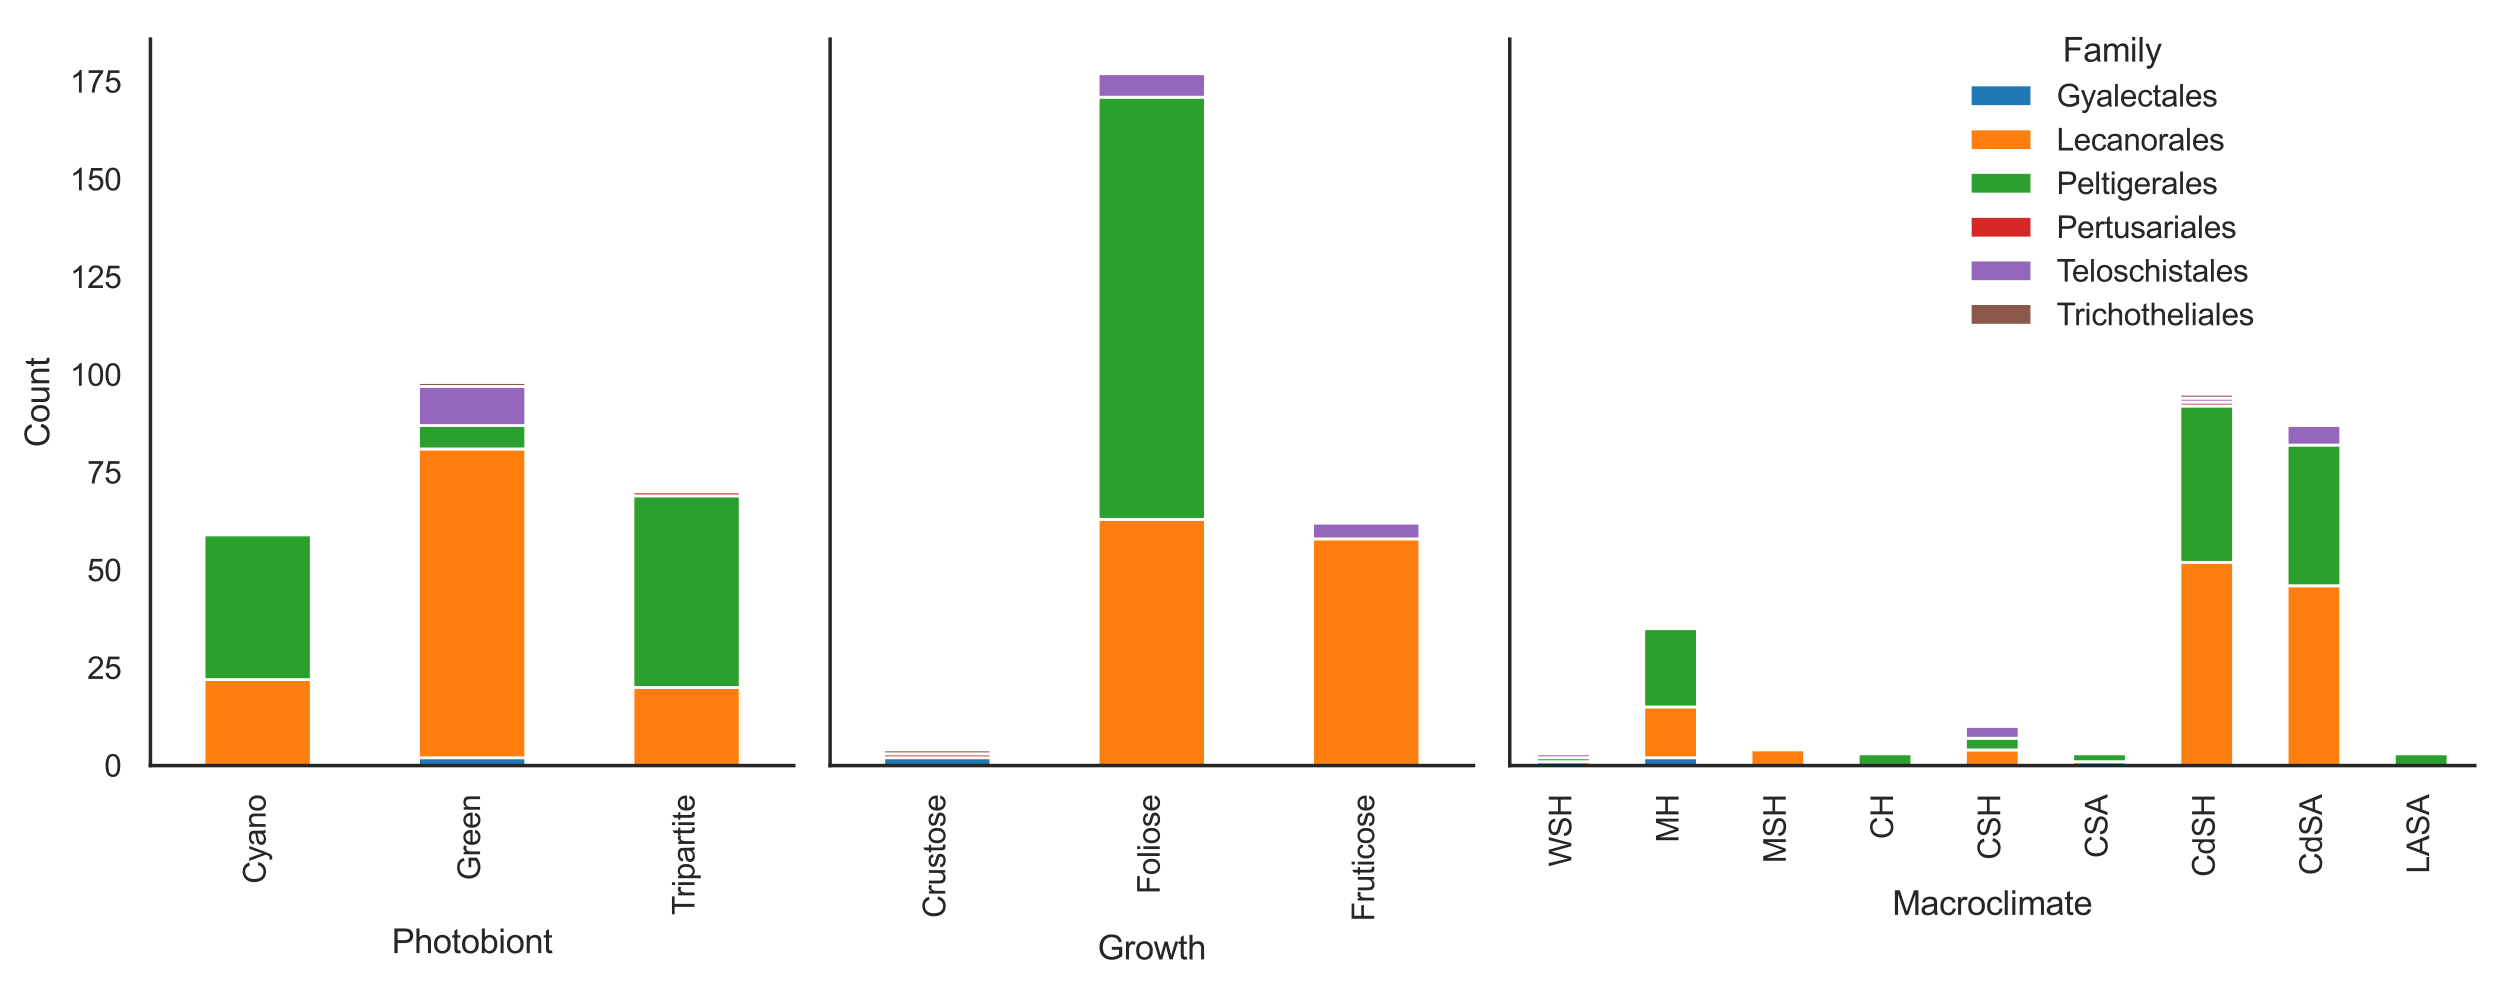 <?xml version="1.0" encoding="utf-8" standalone="no"?>
<!DOCTYPE svg PUBLIC "-//W3C//DTD SVG 1.1//EN"
  "http://www.w3.org/Graphics/SVG/1.1/DTD/svg11.dtd">
<svg xmlns:xlink="http://www.w3.org/1999/xlink" width="713.904pt" height="283.08pt" viewBox="0 0 713.904 283.08" xmlns="http://www.w3.org/2000/svg" version="1.1">
 <defs>
  <style type="text/css">*{stroke-linejoin: round; stroke-linecap: butt}</style>
 </defs>
 <g id="figure_1">
  <g id="patch_1">
   <path d="M 0 283.08 
L 713.904 283.08 
L 713.904 0 
L 0 0 
z
" style="fill: #ffffff"/>
  </g>
  <g id="axes_1">
   <g id="patch_2">
    <path d="M 42.96 218.614 
L 226.677 218.614 
L 226.677 11.179 
L 42.96 11.179 
z
" style="fill: #ffffff"/>
   </g>
   <g id="matplotlib.axis_1">
    <g id="xtick_1">
     <g id="text_1">
      <!-- Cyano -->
      <g style="fill: #262626" transform="translate(75.857 252.35) rotate(-90) scale(0.088 -0.088)">
       <defs>
        <path id="ArialMT-43" d="M 3763 1606 
L 4369 1453 
Q 4178 706 3683 314 
Q 3188 -78 2472 -78 
Q 1731 -78 1267 223 
Q 803 525 561 1097 
Q 319 1669 319 2325 
Q 319 3041 592 3573 
Q 866 4106 1370 4382 
Q 1875 4659 2481 4659 
Q 3169 4659 3637 4309 
Q 4106 3959 4291 3325 
L 3694 3184 
Q 3534 3684 3231 3912 
Q 2928 4141 2469 4141 
Q 1941 4141 1586 3887 
Q 1231 3634 1087 3207 
Q 944 2781 944 2328 
Q 944 1744 1114 1308 
Q 1284 872 1643 656 
Q 2003 441 2422 441 
Q 2931 441 3284 734 
Q 3638 1028 3763 1606 
z
" transform="scale(0.016)"/>
        <path id="ArialMT-79" d="M 397 -1278 
L 334 -750 
Q 519 -800 656 -800 
Q 844 -800 956 -737 
Q 1069 -675 1141 -563 
Q 1194 -478 1313 -144 
Q 1328 -97 1363 -6 
L 103 3319 
L 709 3319 
L 1400 1397 
Q 1534 1031 1641 628 
Q 1738 1016 1872 1384 
L 2581 3319 
L 3144 3319 
L 1881 -56 
Q 1678 -603 1566 -809 
Q 1416 -1088 1222 -1217 
Q 1028 -1347 759 -1347 
Q 597 -1347 397 -1278 
z
" transform="scale(0.016)"/>
        <path id="ArialMT-61" d="M 2588 409 
Q 2275 144 1986 34 
Q 1697 -75 1366 -75 
Q 819 -75 525 192 
Q 231 459 231 875 
Q 231 1119 342 1320 
Q 453 1522 633 1644 
Q 813 1766 1038 1828 
Q 1203 1872 1538 1913 
Q 2219 1994 2541 2106 
Q 2544 2222 2544 2253 
Q 2544 2597 2384 2738 
Q 2169 2928 1744 2928 
Q 1347 2928 1158 2789 
Q 969 2650 878 2297 
L 328 2372 
Q 403 2725 575 2942 
Q 747 3159 1072 3276 
Q 1397 3394 1825 3394 
Q 2250 3394 2515 3294 
Q 2781 3194 2906 3042 
Q 3031 2891 3081 2659 
Q 3109 2516 3109 2141 
L 3109 1391 
Q 3109 606 3145 398 
Q 3181 191 3288 0 
L 2700 0 
Q 2613 175 2588 409 
z
M 2541 1666 
Q 2234 1541 1622 1453 
Q 1275 1403 1131 1340 
Q 988 1278 909 1158 
Q 831 1038 831 891 
Q 831 666 1001 516 
Q 1172 366 1500 366 
Q 1825 366 2078 508 
Q 2331 650 2450 897 
Q 2541 1088 2541 1459 
L 2541 1666 
z
" transform="scale(0.016)"/>
        <path id="ArialMT-6e" d="M 422 0 
L 422 3319 
L 928 3319 
L 928 2847 
Q 1294 3394 1984 3394 
Q 2284 3394 2536 3286 
Q 2788 3178 2913 3003 
Q 3038 2828 3088 2588 
Q 3119 2431 3119 2041 
L 3119 0 
L 2556 0 
L 2556 2019 
Q 2556 2363 2490 2533 
Q 2425 2703 2258 2804 
Q 2091 2906 1866 2906 
Q 1506 2906 1245 2678 
Q 984 2450 984 1813 
L 984 0 
L 422 0 
z
" transform="scale(0.016)"/>
        <path id="ArialMT-6f" d="M 213 1659 
Q 213 2581 725 3025 
Q 1153 3394 1769 3394 
Q 2453 3394 2887 2945 
Q 3322 2497 3322 1706 
Q 3322 1066 3130 698 
Q 2938 331 2570 128 
Q 2203 -75 1769 -75 
Q 1072 -75 642 372 
Q 213 819 213 1659 
z
M 791 1659 
Q 791 1022 1069 705 
Q 1347 388 1769 388 
Q 2188 388 2466 706 
Q 2744 1025 2744 1678 
Q 2744 2294 2464 2611 
Q 2184 2928 1769 2928 
Q 1347 2928 1069 2612 
Q 791 2297 791 1659 
z
" transform="scale(0.016)"/>
       </defs>
       <use xlink:href="#ArialMT-43"/>
       <use xlink:href="#ArialMT-79" x="72.217"/>
       <use xlink:href="#ArialMT-61" x="122.217"/>
       <use xlink:href="#ArialMT-6e" x="177.832"/>
       <use xlink:href="#ArialMT-6f" x="233.447"/>
      </g>
     </g>
    </g>
    <g id="xtick_2">
     <g id="text_2">
      <!-- Green -->
      <g style="fill: #262626" transform="translate(137.094 251.37) rotate(-90) scale(0.088 -0.088)">
       <defs>
        <path id="ArialMT-47" d="M 2638 1797 
L 2638 2334 
L 4578 2338 
L 4578 638 
Q 4131 281 3656 101 
Q 3181 -78 2681 -78 
Q 2006 -78 1454 211 
Q 903 500 622 1047 
Q 341 1594 341 2269 
Q 341 2938 620 3517 
Q 900 4097 1425 4378 
Q 1950 4659 2634 4659 
Q 3131 4659 3532 4498 
Q 3934 4338 4162 4050 
Q 4391 3763 4509 3300 
L 3963 3150 
Q 3859 3500 3706 3700 
Q 3553 3900 3268 4020 
Q 2984 4141 2638 4141 
Q 2222 4141 1919 4014 
Q 1616 3888 1430 3681 
Q 1244 3475 1141 3228 
Q 966 2803 966 2306 
Q 966 1694 1177 1281 
Q 1388 869 1791 669 
Q 2194 469 2647 469 
Q 3041 469 3416 620 
Q 3791 772 3984 944 
L 3984 1797 
L 2638 1797 
z
" transform="scale(0.016)"/>
        <path id="ArialMT-72" d="M 416 0 
L 416 3319 
L 922 3319 
L 922 2816 
Q 1116 3169 1280 3281 
Q 1444 3394 1641 3394 
Q 1925 3394 2219 3213 
L 2025 2691 
Q 1819 2813 1613 2813 
Q 1428 2813 1281 2702 
Q 1134 2591 1072 2394 
Q 978 2094 978 1738 
L 978 0 
L 416 0 
z
" transform="scale(0.016)"/>
        <path id="ArialMT-65" d="M 2694 1069 
L 3275 997 
Q 3138 488 2766 206 
Q 2394 -75 1816 -75 
Q 1088 -75 661 373 
Q 234 822 234 1631 
Q 234 2469 665 2931 
Q 1097 3394 1784 3394 
Q 2450 3394 2872 2941 
Q 3294 2488 3294 1666 
Q 3294 1616 3291 1516 
L 816 1516 
Q 847 969 1125 678 
Q 1403 388 1819 388 
Q 2128 388 2347 550 
Q 2566 713 2694 1069 
z
M 847 1978 
L 2700 1978 
Q 2663 2397 2488 2606 
Q 2219 2931 1791 2931 
Q 1403 2931 1139 2672 
Q 875 2413 847 1978 
z
" transform="scale(0.016)"/>
       </defs>
       <use xlink:href="#ArialMT-47"/>
       <use xlink:href="#ArialMT-72" x="77.783"/>
       <use xlink:href="#ArialMT-65" x="111.084"/>
       <use xlink:href="#ArialMT-65" x="166.699"/>
       <use xlink:href="#ArialMT-6e" x="222.314"/>
      </g>
     </g>
    </g>
    <g id="xtick_3">
     <g id="text_3">
      <!-- Tripartite -->
      <g style="fill: #262626" transform="translate(198.332 261.3) rotate(-90) scale(0.088 -0.088)">
       <defs>
        <path id="ArialMT-54" d="M 1659 0 
L 1659 4041 
L 150 4041 
L 150 4581 
L 3781 4581 
L 3781 4041 
L 2266 4041 
L 2266 0 
L 1659 0 
z
" transform="scale(0.016)"/>
        <path id="ArialMT-69" d="M 425 3934 
L 425 4581 
L 988 4581 
L 988 3934 
L 425 3934 
z
M 425 0 
L 425 3319 
L 988 3319 
L 988 0 
L 425 0 
z
" transform="scale(0.016)"/>
        <path id="ArialMT-70" d="M 422 -1272 
L 422 3319 
L 934 3319 
L 934 2888 
Q 1116 3141 1344 3267 
Q 1572 3394 1897 3394 
Q 2322 3394 2647 3175 
Q 2972 2956 3137 2557 
Q 3303 2159 3303 1684 
Q 3303 1175 3120 767 
Q 2938 359 2589 142 
Q 2241 -75 1856 -75 
Q 1575 -75 1351 44 
Q 1128 163 984 344 
L 984 -1272 
L 422 -1272 
z
M 931 1641 
Q 931 1000 1190 694 
Q 1450 388 1819 388 
Q 2194 388 2461 705 
Q 2728 1022 2728 1688 
Q 2728 2322 2467 2637 
Q 2206 2953 1844 2953 
Q 1484 2953 1207 2617 
Q 931 2281 931 1641 
z
" transform="scale(0.016)"/>
        <path id="ArialMT-74" d="M 1650 503 
L 1731 6 
Q 1494 -44 1306 -44 
Q 1000 -44 831 53 
Q 663 150 594 308 
Q 525 466 525 972 
L 525 2881 
L 113 2881 
L 113 3319 
L 525 3319 
L 525 4141 
L 1084 4478 
L 1084 3319 
L 1650 3319 
L 1650 2881 
L 1084 2881 
L 1084 941 
Q 1084 700 1114 631 
Q 1144 563 1211 522 
Q 1278 481 1403 481 
Q 1497 481 1650 503 
z
" transform="scale(0.016)"/>
       </defs>
       <use xlink:href="#ArialMT-54"/>
       <use xlink:href="#ArialMT-72" x="57.334"/>
       <use xlink:href="#ArialMT-69" x="90.635"/>
       <use xlink:href="#ArialMT-70" x="112.852"/>
       <use xlink:href="#ArialMT-61" x="168.467"/>
       <use xlink:href="#ArialMT-72" x="224.082"/>
       <use xlink:href="#ArialMT-74" x="257.383"/>
       <use xlink:href="#ArialMT-69" x="285.166"/>
       <use xlink:href="#ArialMT-74" x="307.383"/>
       <use xlink:href="#ArialMT-65" x="335.166"/>
      </g>
     </g>
    </g>
    <g id="text_4">
     <!-- Photobiont -->
     <g style="fill: #262626" transform="translate(111.868 272.172) scale(0.096 -0.096)">
      <defs>
       <path id="ArialMT-50" d="M 494 0 
L 494 4581 
L 2222 4581 
Q 2678 4581 2919 4538 
Q 3256 4481 3484 4323 
Q 3713 4166 3852 3881 
Q 3991 3597 3991 3256 
Q 3991 2672 3619 2267 
Q 3247 1863 2275 1863 
L 1100 1863 
L 1100 0 
L 494 0 
z
M 1100 2403 
L 2284 2403 
Q 2872 2403 3119 2622 
Q 3366 2841 3366 3238 
Q 3366 3525 3220 3729 
Q 3075 3934 2838 4000 
Q 2684 4041 2272 4041 
L 1100 4041 
L 1100 2403 
z
" transform="scale(0.016)"/>
       <path id="ArialMT-68" d="M 422 0 
L 422 4581 
L 984 4581 
L 984 2938 
Q 1378 3394 1978 3394 
Q 2347 3394 2619 3248 
Q 2891 3103 3008 2847 
Q 3125 2591 3125 2103 
L 3125 0 
L 2563 0 
L 2563 2103 
Q 2563 2525 2380 2717 
Q 2197 2909 1863 2909 
Q 1613 2909 1392 2779 
Q 1172 2650 1078 2428 
Q 984 2206 984 1816 
L 984 0 
L 422 0 
z
" transform="scale(0.016)"/>
       <path id="ArialMT-62" d="M 941 0 
L 419 0 
L 419 4581 
L 981 4581 
L 981 2947 
Q 1338 3394 1891 3394 
Q 2197 3394 2470 3270 
Q 2744 3147 2920 2923 
Q 3097 2700 3197 2384 
Q 3297 2069 3297 1709 
Q 3297 856 2875 390 
Q 2453 -75 1863 -75 
Q 1275 -75 941 416 
L 941 0 
z
M 934 1684 
Q 934 1088 1097 822 
Q 1363 388 1816 388 
Q 2184 388 2453 708 
Q 2722 1028 2722 1663 
Q 2722 2313 2464 2622 
Q 2206 2931 1841 2931 
Q 1472 2931 1203 2611 
Q 934 2291 934 1684 
z
" transform="scale(0.016)"/>
      </defs>
      <use xlink:href="#ArialMT-50"/>
      <use xlink:href="#ArialMT-68" x="66.699"/>
      <use xlink:href="#ArialMT-6f" x="122.314"/>
      <use xlink:href="#ArialMT-74" x="177.93"/>
      <use xlink:href="#ArialMT-6f" x="205.713"/>
      <use xlink:href="#ArialMT-62" x="261.328"/>
      <use xlink:href="#ArialMT-69" x="316.943"/>
      <use xlink:href="#ArialMT-6f" x="339.16"/>
      <use xlink:href="#ArialMT-6e" x="394.775"/>
      <use xlink:href="#ArialMT-74" x="450.391"/>
     </g>
    </g>
   </g>
   <g id="matplotlib.axis_2">
    <g id="ytick_1">
     <g id="text_5">
      <!-- 0 -->
      <g style="fill: #262626" transform="translate(29.767 221.764) scale(0.088 -0.088)">
       <defs>
        <path id="ArialMT-30" d="M 266 2259 
Q 266 3072 433 3567 
Q 600 4063 929 4331 
Q 1259 4600 1759 4600 
Q 2128 4600 2406 4451 
Q 2684 4303 2865 4023 
Q 3047 3744 3150 3342 
Q 3253 2941 3253 2259 
Q 3253 1453 3087 958 
Q 2922 463 2592 192 
Q 2263 -78 1759 -78 
Q 1097 -78 719 397 
Q 266 969 266 2259 
z
M 844 2259 
Q 844 1131 1108 757 
Q 1372 384 1759 384 
Q 2147 384 2411 759 
Q 2675 1134 2675 2259 
Q 2675 3391 2411 3762 
Q 2147 4134 1753 4134 
Q 1366 4134 1134 3806 
Q 844 3388 844 2259 
z
" transform="scale(0.016)"/>
       </defs>
       <use xlink:href="#ArialMT-30"/>
      </g>
     </g>
    </g>
    <g id="ytick_2">
     <g id="text_6">
      <!-- 25 -->
      <g style="fill: #262626" transform="translate(24.873 193.86) scale(0.088 -0.088)">
       <defs>
        <path id="ArialMT-32" d="M 3222 541 
L 3222 0 
L 194 0 
Q 188 203 259 391 
Q 375 700 629 1000 
Q 884 1300 1366 1694 
Q 2113 2306 2375 2664 
Q 2638 3022 2638 3341 
Q 2638 3675 2398 3904 
Q 2159 4134 1775 4134 
Q 1369 4134 1125 3890 
Q 881 3647 878 3216 
L 300 3275 
Q 359 3922 746 4261 
Q 1134 4600 1788 4600 
Q 2447 4600 2831 4234 
Q 3216 3869 3216 3328 
Q 3216 3053 3103 2787 
Q 2991 2522 2730 2228 
Q 2469 1934 1863 1422 
Q 1356 997 1212 845 
Q 1069 694 975 541 
L 3222 541 
z
" transform="scale(0.016)"/>
        <path id="ArialMT-35" d="M 266 1200 
L 856 1250 
Q 922 819 1161 601 
Q 1400 384 1738 384 
Q 2144 384 2425 690 
Q 2706 997 2706 1503 
Q 2706 1984 2436 2262 
Q 2166 2541 1728 2541 
Q 1456 2541 1237 2417 
Q 1019 2294 894 2097 
L 366 2166 
L 809 4519 
L 3088 4519 
L 3088 3981 
L 1259 3981 
L 1013 2750 
Q 1425 3038 1878 3038 
Q 2478 3038 2890 2622 
Q 3303 2206 3303 1553 
Q 3303 931 2941 478 
Q 2500 -78 1738 -78 
Q 1113 -78 717 272 
Q 322 622 266 1200 
z
" transform="scale(0.016)"/>
       </defs>
       <use xlink:href="#ArialMT-32"/>
       <use xlink:href="#ArialMT-35" x="55.615"/>
      </g>
     </g>
    </g>
    <g id="ytick_3">
     <g id="text_7">
      <!-- 50 -->
      <g style="fill: #262626" transform="translate(24.873 165.957) scale(0.088 -0.088)">
       <use xlink:href="#ArialMT-35"/>
       <use xlink:href="#ArialMT-30" x="55.615"/>
      </g>
     </g>
    </g>
    <g id="ytick_4">
     <g id="text_8">
      <!-- 75 -->
      <g style="fill: #262626" transform="translate(24.873 138.053) scale(0.088 -0.088)">
       <defs>
        <path id="ArialMT-37" d="M 303 3981 
L 303 4522 
L 3269 4522 
L 3269 4084 
Q 2831 3619 2401 2847 
Q 1972 2075 1738 1259 
Q 1569 684 1522 0 
L 944 0 
Q 953 541 1156 1306 
Q 1359 2072 1739 2783 
Q 2119 3494 2547 3981 
L 303 3981 
z
" transform="scale(0.016)"/>
       </defs>
       <use xlink:href="#ArialMT-37"/>
       <use xlink:href="#ArialMT-35" x="55.615"/>
      </g>
     </g>
    </g>
    <g id="ytick_5">
     <g id="text_9">
      <!-- 100 -->
      <g style="fill: #262626" transform="translate(19.98 110.15) scale(0.088 -0.088)">
       <defs>
        <path id="ArialMT-31" d="M 2384 0 
L 1822 0 
L 1822 3584 
Q 1619 3391 1289 3197 
Q 959 3003 697 2906 
L 697 3450 
Q 1169 3672 1522 3987 
Q 1875 4303 2022 4600 
L 2384 4600 
L 2384 0 
z
" transform="scale(0.016)"/>
       </defs>
       <use xlink:href="#ArialMT-31"/>
       <use xlink:href="#ArialMT-30" x="55.615"/>
       <use xlink:href="#ArialMT-30" x="111.23"/>
      </g>
     </g>
    </g>
    <g id="ytick_6">
     <g id="text_10">
      <!-- 125 -->
      <g style="fill: #262626" transform="translate(19.98 82.246) scale(0.088 -0.088)">
       <use xlink:href="#ArialMT-31"/>
       <use xlink:href="#ArialMT-32" x="55.615"/>
       <use xlink:href="#ArialMT-35" x="111.23"/>
      </g>
     </g>
    </g>
    <g id="ytick_7">
     <g id="text_11">
      <!-- 150 -->
      <g style="fill: #262626" transform="translate(19.98 54.343) scale(0.088 -0.088)">
       <use xlink:href="#ArialMT-31"/>
       <use xlink:href="#ArialMT-35" x="55.615"/>
       <use xlink:href="#ArialMT-30" x="111.23"/>
      </g>
     </g>
    </g>
    <g id="ytick_8">
     <g id="text_12">
      <!-- 175 -->
      <g style="fill: #262626" transform="translate(19.98 26.439) scale(0.088 -0.088)">
       <use xlink:href="#ArialMT-31"/>
       <use xlink:href="#ArialMT-37" x="55.615"/>
       <use xlink:href="#ArialMT-35" x="111.23"/>
      </g>
     </g>
    </g>
    <g id="text_13">
     <!-- Count -->
     <g style="fill: #262626" transform="translate(14.072 127.705) rotate(-90) scale(0.096 -0.096)">
      <defs>
       <path id="ArialMT-75" d="M 2597 0 
L 2597 488 
Q 2209 -75 1544 -75 
Q 1250 -75 995 37 
Q 741 150 617 320 
Q 494 491 444 738 
Q 409 903 409 1263 
L 409 3319 
L 972 3319 
L 972 1478 
Q 972 1038 1006 884 
Q 1059 663 1231 536 
Q 1403 409 1656 409 
Q 1909 409 2131 539 
Q 2353 669 2445 892 
Q 2538 1116 2538 1541 
L 2538 3319 
L 3100 3319 
L 3100 0 
L 2597 0 
z
" transform="scale(0.016)"/>
      </defs>
      <use xlink:href="#ArialMT-43"/>
      <use xlink:href="#ArialMT-6f" x="72.217"/>
      <use xlink:href="#ArialMT-75" x="127.832"/>
      <use xlink:href="#ArialMT-6e" x="183.447"/>
      <use xlink:href="#ArialMT-74" x="239.062"/>
     </g>
    </g>
   </g>
   <g id="patch_3">
    <path d="M 58.27 218.614 
L 88.89 218.614 
L 88.89 218.614 
L 58.27 218.614 
z
" clip-path="url(#peea9299aa4)" style="fill: #1f77b4; stroke: #ffffff; stroke-width: 0.8; stroke-linejoin: miter"/>
   </g>
   <g id="patch_4">
    <path d="M 119.509 218.614 
L 150.128 218.614 
L 150.128 216.382 
L 119.509 216.382 
z
" clip-path="url(#peea9299aa4)" style="fill: #1f77b4; stroke: #ffffff; stroke-width: 0.8; stroke-linejoin: miter"/>
   </g>
   <g id="patch_5">
    <path d="M 180.748 218.614 
L 211.367 218.614 
L 211.367 218.614 
L 180.748 218.614 
z
" clip-path="url(#peea9299aa4)" style="fill: #1f77b4; stroke: #ffffff; stroke-width: 0.8; stroke-linejoin: miter"/>
   </g>
   <g id="patch_6">
    <path d="M 58.27 218.614 
L 88.89 218.614 
L 88.89 194.059 
L 58.27 194.059 
z
" clip-path="url(#peea9299aa4)" style="fill: #ff7f0e; stroke: #ffffff; stroke-width: 0.8; stroke-linejoin: miter"/>
   </g>
   <g id="patch_7">
    <path d="M 119.509 216.382 
L 150.128 216.382 
L 150.128 128.207 
L 119.509 128.207 
z
" clip-path="url(#peea9299aa4)" style="fill: #ff7f0e; stroke: #ffffff; stroke-width: 0.8; stroke-linejoin: miter"/>
   </g>
   <g id="patch_8">
    <path d="M 180.748 218.614 
L 211.367 218.614 
L 211.367 196.291 
L 180.748 196.291 
z
" clip-path="url(#peea9299aa4)" style="fill: #ff7f0e; stroke: #ffffff; stroke-width: 0.8; stroke-linejoin: miter"/>
   </g>
   <g id="patch_9">
    <path d="M 58.27 194.059 
L 88.89 194.059 
L 88.89 152.762 
L 58.27 152.762 
z
" clip-path="url(#peea9299aa4)" style="fill: #2ca02c; stroke: #ffffff; stroke-width: 0.8; stroke-linejoin: miter"/>
   </g>
   <g id="patch_10">
    <path d="M 119.509 128.207 
L 150.128 128.207 
L 150.128 121.51 
L 119.509 121.51 
z
" clip-path="url(#peea9299aa4)" style="fill: #2ca02c; stroke: #ffffff; stroke-width: 0.8; stroke-linejoin: miter"/>
   </g>
   <g id="patch_11">
    <path d="M 180.748 196.291 
L 211.367 196.291 
L 211.367 141.6 
L 180.748 141.6 
z
" clip-path="url(#peea9299aa4)" style="fill: #2ca02c; stroke: #ffffff; stroke-width: 0.8; stroke-linejoin: miter"/>
   </g>
   <g id="patch_12">
    <path d="M 58.27 218.614 
L 88.89 218.614 
L 88.89 218.614 
L 58.27 218.614 
z
" clip-path="url(#peea9299aa4)" style="fill: #d62728; stroke: #ffffff; stroke-width: 0.8; stroke-linejoin: miter"/>
   </g>
   <g id="patch_13">
    <path d="M 119.509 218.614 
L 150.128 218.614 
L 150.128 218.614 
L 119.509 218.614 
z
" clip-path="url(#peea9299aa4)" style="fill: #d62728; stroke: #ffffff; stroke-width: 0.8; stroke-linejoin: miter"/>
   </g>
   <g id="patch_14">
    <path d="M 180.748 141.6 
L 211.367 141.6 
L 211.367 140.484 
L 180.748 140.484 
z
" clip-path="url(#peea9299aa4)" style="fill: #d62728; stroke: #ffffff; stroke-width: 0.8; stroke-linejoin: miter"/>
   </g>
   <g id="patch_15">
    <path d="M 58.27 218.614 
L 88.89 218.614 
L 88.89 218.614 
L 58.27 218.614 
z
" clip-path="url(#peea9299aa4)" style="fill: #9467bd; stroke: #ffffff; stroke-width: 0.8; stroke-linejoin: miter"/>
   </g>
   <g id="patch_16">
    <path d="M 119.509 121.51 
L 150.128 121.51 
L 150.128 110.349 
L 119.509 110.349 
z
" clip-path="url(#peea9299aa4)" style="fill: #9467bd; stroke: #ffffff; stroke-width: 0.8; stroke-linejoin: miter"/>
   </g>
   <g id="patch_17">
    <path d="M 180.748 218.614 
L 211.367 218.614 
L 211.367 218.614 
L 180.748 218.614 
z
" clip-path="url(#peea9299aa4)" style="fill: #9467bd; stroke: #ffffff; stroke-width: 0.8; stroke-linejoin: miter"/>
   </g>
   <g id="patch_18">
    <path d="M 58.27 218.614 
L 88.89 218.614 
L 88.89 218.614 
L 58.27 218.614 
z
" clip-path="url(#peea9299aa4)" style="fill: #8c564b; stroke: #ffffff; stroke-width: 0.8; stroke-linejoin: miter"/>
   </g>
   <g id="patch_19">
    <path d="M 119.509 110.349 
L 150.128 110.349 
L 150.128 109.232 
L 119.509 109.232 
z
" clip-path="url(#peea9299aa4)" style="fill: #8c564b; stroke: #ffffff; stroke-width: 0.8; stroke-linejoin: miter"/>
   </g>
   <g id="patch_20">
    <path d="M 180.748 218.614 
L 211.367 218.614 
L 211.367 218.614 
L 180.748 218.614 
z
" clip-path="url(#peea9299aa4)" style="fill: #8c564b; stroke: #ffffff; stroke-width: 0.8; stroke-linejoin: miter"/>
   </g>
   <g id="patch_21">
    <path d="M 42.96 218.614 
L 42.96 11.179 
" style="fill: none; stroke: #262626; stroke-linejoin: miter; stroke-linecap: square"/>
   </g>
   <g id="patch_22">
    <path d="M 42.96 218.614 
L 226.677 218.614 
" style="fill: none; stroke: #262626; stroke-linejoin: miter; stroke-linecap: square"/>
   </g>
  </g>
  <g id="axes_2">
   <g id="patch_23">
    <path d="M 237.045 218.614 
L 420.762 218.614 
L 420.762 11.179 
L 237.045 11.179 
z
" style="fill: #ffffff"/>
   </g>
   <g id="matplotlib.axis_3">
    <g id="xtick_4">
     <g id="text_14">
      <!-- Crustose -->
      <g style="fill: #262626" transform="translate(269.939 262.125) rotate(-90) scale(0.088 -0.088)">
       <defs>
        <path id="ArialMT-73" d="M 197 991 
L 753 1078 
Q 800 744 1014 566 
Q 1228 388 1613 388 
Q 2000 388 2187 545 
Q 2375 703 2375 916 
Q 2375 1106 2209 1216 
Q 2094 1291 1634 1406 
Q 1016 1563 777 1677 
Q 538 1791 414 1992 
Q 291 2194 291 2438 
Q 291 2659 392 2848 
Q 494 3038 669 3163 
Q 800 3259 1026 3326 
Q 1253 3394 1513 3394 
Q 1903 3394 2198 3281 
Q 2494 3169 2634 2976 
Q 2775 2784 2828 2463 
L 2278 2388 
Q 2241 2644 2061 2787 
Q 1881 2931 1553 2931 
Q 1166 2931 1000 2803 
Q 834 2675 834 2503 
Q 834 2394 903 2306 
Q 972 2216 1119 2156 
Q 1203 2125 1616 2013 
Q 2213 1853 2448 1751 
Q 2684 1650 2818 1456 
Q 2953 1263 2953 975 
Q 2953 694 2789 445 
Q 2625 197 2315 61 
Q 2006 -75 1616 -75 
Q 969 -75 630 194 
Q 291 463 197 991 
z
" transform="scale(0.016)"/>
       </defs>
       <use xlink:href="#ArialMT-43"/>
       <use xlink:href="#ArialMT-72" x="72.217"/>
       <use xlink:href="#ArialMT-75" x="105.518"/>
       <use xlink:href="#ArialMT-73" x="161.133"/>
       <use xlink:href="#ArialMT-74" x="211.133"/>
       <use xlink:href="#ArialMT-6f" x="238.916"/>
       <use xlink:href="#ArialMT-73" x="294.531"/>
       <use xlink:href="#ArialMT-65" x="344.531"/>
      </g>
     </g>
    </g>
    <g id="xtick_5">
     <g id="text_15">
      <!-- Foliose -->
      <g style="fill: #262626" transform="translate(331.178 255.28) rotate(-90) scale(0.088 -0.088)">
       <defs>
        <path id="ArialMT-46" d="M 525 0 
L 525 4581 
L 3616 4581 
L 3616 4041 
L 1131 4041 
L 1131 2622 
L 3281 2622 
L 3281 2081 
L 1131 2081 
L 1131 0 
L 525 0 
z
" transform="scale(0.016)"/>
        <path id="ArialMT-6c" d="M 409 0 
L 409 4581 
L 972 4581 
L 972 0 
L 409 0 
z
" transform="scale(0.016)"/>
       </defs>
       <use xlink:href="#ArialMT-46"/>
       <use xlink:href="#ArialMT-6f" x="61.084"/>
       <use xlink:href="#ArialMT-6c" x="116.699"/>
       <use xlink:href="#ArialMT-69" x="138.916"/>
       <use xlink:href="#ArialMT-6f" x="161.133"/>
       <use xlink:href="#ArialMT-73" x="216.748"/>
       <use xlink:href="#ArialMT-65" x="266.748"/>
      </g>
     </g>
    </g>
    <g id="xtick_6">
     <g id="text_16">
      <!-- Fruticose -->
      <g style="fill: #262626" transform="translate(392.417 263.1) rotate(-90) scale(0.088 -0.088)">
       <defs>
        <path id="ArialMT-63" d="M 2588 1216 
L 3141 1144 
Q 3050 572 2676 248 
Q 2303 -75 1759 -75 
Q 1078 -75 664 370 
Q 250 816 250 1647 
Q 250 2184 428 2587 
Q 606 2991 970 3192 
Q 1334 3394 1763 3394 
Q 2303 3394 2647 3120 
Q 2991 2847 3088 2344 
L 2541 2259 
Q 2463 2594 2264 2762 
Q 2066 2931 1784 2931 
Q 1359 2931 1093 2626 
Q 828 2322 828 1663 
Q 828 994 1084 691 
Q 1341 388 1753 388 
Q 2084 388 2306 591 
Q 2528 794 2588 1216 
z
" transform="scale(0.016)"/>
       </defs>
       <use xlink:href="#ArialMT-46"/>
       <use xlink:href="#ArialMT-72" x="61.084"/>
       <use xlink:href="#ArialMT-75" x="94.385"/>
       <use xlink:href="#ArialMT-74" x="150"/>
       <use xlink:href="#ArialMT-69" x="177.783"/>
       <use xlink:href="#ArialMT-63" x="200"/>
       <use xlink:href="#ArialMT-6f" x="250"/>
       <use xlink:href="#ArialMT-73" x="305.615"/>
       <use xlink:href="#ArialMT-65" x="355.615"/>
      </g>
     </g>
    </g>
    <g id="text_17">
     <!-- Growth -->
     <g style="fill: #262626" transform="translate(313.433 273.972) scale(0.096 -0.096)">
      <defs>
       <path id="ArialMT-77" d="M 1034 0 
L 19 3319 
L 600 3319 
L 1128 1403 
L 1325 691 
Q 1338 744 1497 1375 
L 2025 3319 
L 2603 3319 
L 3100 1394 
L 3266 759 
L 3456 1400 
L 4025 3319 
L 4572 3319 
L 3534 0 
L 2950 0 
L 2422 1988 
L 2294 2553 
L 1622 0 
L 1034 0 
z
" transform="scale(0.016)"/>
      </defs>
      <use xlink:href="#ArialMT-47"/>
      <use xlink:href="#ArialMT-72" x="77.783"/>
      <use xlink:href="#ArialMT-6f" x="111.084"/>
      <use xlink:href="#ArialMT-77" x="166.699"/>
      <use xlink:href="#ArialMT-74" x="238.916"/>
      <use xlink:href="#ArialMT-68" x="266.699"/>
     </g>
    </g>
   </g>
   <g id="matplotlib.axis_4">
    <g id="ytick_9"/>
    <g id="ytick_10"/>
    <g id="ytick_11"/>
    <g id="ytick_12"/>
    <g id="ytick_13"/>
    <g id="ytick_14"/>
    <g id="ytick_15"/>
    <g id="ytick_16"/>
   </g>
   <g id="patch_24">
    <path d="M 252.355 218.614 
L 282.974 218.614 
L 282.974 216.382 
L 252.355 216.382 
z
" clip-path="url(#p1c03f51c4f)" style="fill: #1f77b4; stroke: #ffffff; stroke-width: 0.8; stroke-linejoin: miter"/>
   </g>
   <g id="patch_25">
    <path d="M 313.594 218.614 
L 344.213 218.614 
L 344.213 218.614 
L 313.594 218.614 
z
" clip-path="url(#p1c03f51c4f)" style="fill: #1f77b4; stroke: #ffffff; stroke-width: 0.8; stroke-linejoin: miter"/>
   </g>
   <g id="patch_26">
    <path d="M 374.832 218.614 
L 405.452 218.614 
L 405.452 218.614 
L 374.832 218.614 
z
" clip-path="url(#p1c03f51c4f)" style="fill: #1f77b4; stroke: #ffffff; stroke-width: 0.8; stroke-linejoin: miter"/>
   </g>
   <g id="patch_27">
    <path d="M 252.355 218.614 
L 282.974 218.614 
L 282.974 218.614 
L 252.355 218.614 
z
" clip-path="url(#p1c03f51c4f)" style="fill: #ff7f0e; stroke: #ffffff; stroke-width: 0.8; stroke-linejoin: miter"/>
   </g>
   <g id="patch_28">
    <path d="M 313.594 218.614 
L 344.213 218.614 
L 344.213 148.297 
L 313.594 148.297 
z
" clip-path="url(#p1c03f51c4f)" style="fill: #ff7f0e; stroke: #ffffff; stroke-width: 0.8; stroke-linejoin: miter"/>
   </g>
   <g id="patch_29">
    <path d="M 374.832 218.614 
L 405.452 218.614 
L 405.452 153.878 
L 374.832 153.878 
z
" clip-path="url(#p1c03f51c4f)" style="fill: #ff7f0e; stroke: #ffffff; stroke-width: 0.8; stroke-linejoin: miter"/>
   </g>
   <g id="patch_30">
    <path d="M 252.355 218.614 
L 282.974 218.614 
L 282.974 218.614 
L 252.355 218.614 
z
" clip-path="url(#p1c03f51c4f)" style="fill: #2ca02c; stroke: #ffffff; stroke-width: 0.8; stroke-linejoin: miter"/>
   </g>
   <g id="patch_31">
    <path d="M 313.594 148.297 
L 344.213 148.297 
L 344.213 27.754 
L 313.594 27.754 
z
" clip-path="url(#p1c03f51c4f)" style="fill: #2ca02c; stroke: #ffffff; stroke-width: 0.8; stroke-linejoin: miter"/>
   </g>
   <g id="patch_32">
    <path d="M 374.832 218.614 
L 405.452 218.614 
L 405.452 218.614 
L 374.832 218.614 
z
" clip-path="url(#p1c03f51c4f)" style="fill: #2ca02c; stroke: #ffffff; stroke-width: 0.8; stroke-linejoin: miter"/>
   </g>
   <g id="patch_33">
    <path d="M 252.355 216.382 
L 282.974 216.382 
L 282.974 215.266 
L 252.355 215.266 
z
" clip-path="url(#p1c03f51c4f)" style="fill: #d62728; stroke: #ffffff; stroke-width: 0.8; stroke-linejoin: miter"/>
   </g>
   <g id="patch_34">
    <path d="M 313.594 218.614 
L 344.213 218.614 
L 344.213 218.614 
L 313.594 218.614 
z
" clip-path="url(#p1c03f51c4f)" style="fill: #d62728; stroke: #ffffff; stroke-width: 0.8; stroke-linejoin: miter"/>
   </g>
   <g id="patch_35">
    <path d="M 374.832 218.614 
L 405.452 218.614 
L 405.452 218.614 
L 374.832 218.614 
z
" clip-path="url(#p1c03f51c4f)" style="fill: #d62728; stroke: #ffffff; stroke-width: 0.8; stroke-linejoin: miter"/>
   </g>
   <g id="patch_36">
    <path d="M 252.355 218.614 
L 282.974 218.614 
L 282.974 218.614 
L 252.355 218.614 
z
" clip-path="url(#p1c03f51c4f)" style="fill: #9467bd; stroke: #ffffff; stroke-width: 0.8; stroke-linejoin: miter"/>
   </g>
   <g id="patch_37">
    <path d="M 313.594 27.754 
L 344.213 27.754 
L 344.213 21.057 
L 313.594 21.057 
z
" clip-path="url(#p1c03f51c4f)" style="fill: #9467bd; stroke: #ffffff; stroke-width: 0.8; stroke-linejoin: miter"/>
   </g>
   <g id="patch_38">
    <path d="M 374.832 153.878 
L 405.452 153.878 
L 405.452 149.413 
L 374.832 149.413 
z
" clip-path="url(#p1c03f51c4f)" style="fill: #9467bd; stroke: #ffffff; stroke-width: 0.8; stroke-linejoin: miter"/>
   </g>
   <g id="patch_39">
    <path d="M 252.355 215.266 
L 282.974 215.266 
L 282.974 214.15 
L 252.355 214.15 
z
" clip-path="url(#p1c03f51c4f)" style="fill: #8c564b; stroke: #ffffff; stroke-width: 0.8; stroke-linejoin: miter"/>
   </g>
   <g id="patch_40">
    <path d="M 313.594 218.614 
L 344.213 218.614 
L 344.213 218.614 
L 313.594 218.614 
z
" clip-path="url(#p1c03f51c4f)" style="fill: #8c564b; stroke: #ffffff; stroke-width: 0.8; stroke-linejoin: miter"/>
   </g>
   <g id="patch_41">
    <path d="M 374.832 218.614 
L 405.452 218.614 
L 405.452 218.614 
L 374.832 218.614 
z
" clip-path="url(#p1c03f51c4f)" style="fill: #8c564b; stroke: #ffffff; stroke-width: 0.8; stroke-linejoin: miter"/>
   </g>
   <g id="patch_42">
    <path d="M 237.045 218.614 
L 237.045 11.179 
" style="fill: none; stroke: #262626; stroke-linejoin: miter; stroke-linecap: square"/>
   </g>
   <g id="patch_43">
    <path d="M 237.045 218.614 
L 420.762 218.614 
" style="fill: none; stroke: #262626; stroke-linejoin: miter; stroke-linecap: square"/>
   </g>
  </g>
  <g id="axes_3">
   <g id="patch_44">
    <path d="M 431.13 218.614 
L 706.704 218.614 
L 706.704 11.179 
L 431.13 11.179 
z
" style="fill: #ffffff"/>
   </g>
   <g id="matplotlib.axis_5">
    <g id="xtick_7">
     <g id="text_18">
      <!-- WSH -->
      <g style="fill: #262626" transform="translate(448.714 247.446) rotate(-90) scale(0.088 -0.088)">
       <defs>
        <path id="ArialMT-57" d="M 1294 0 
L 78 4581 
L 700 4581 
L 1397 1578 
Q 1509 1106 1591 641 
Q 1766 1375 1797 1488 
L 2669 4581 
L 3400 4581 
L 4056 2263 
Q 4303 1400 4413 641 
Q 4500 1075 4641 1638 
L 5359 4581 
L 5969 4581 
L 4713 0 
L 4128 0 
L 3163 3491 
Q 3041 3928 3019 4028 
Q 2947 3713 2884 3491 
L 1913 0 
L 1294 0 
z
" transform="scale(0.016)"/>
        <path id="ArialMT-53" d="M 288 1472 
L 859 1522 
Q 900 1178 1048 958 
Q 1197 738 1509 602 
Q 1822 466 2213 466 
Q 2559 466 2825 569 
Q 3091 672 3220 851 
Q 3350 1031 3350 1244 
Q 3350 1459 3225 1620 
Q 3100 1781 2813 1891 
Q 2628 1963 1997 2114 
Q 1366 2266 1113 2400 
Q 784 2572 623 2826 
Q 463 3081 463 3397 
Q 463 3744 659 4045 
Q 856 4347 1234 4503 
Q 1613 4659 2075 4659 
Q 2584 4659 2973 4495 
Q 3363 4331 3572 4012 
Q 3781 3694 3797 3291 
L 3216 3247 
Q 3169 3681 2898 3903 
Q 2628 4125 2100 4125 
Q 1550 4125 1298 3923 
Q 1047 3722 1047 3438 
Q 1047 3191 1225 3031 
Q 1400 2872 2139 2705 
Q 2878 2538 3153 2413 
Q 3553 2228 3743 1945 
Q 3934 1663 3934 1294 
Q 3934 928 3725 604 
Q 3516 281 3123 101 
Q 2731 -78 2241 -78 
Q 1619 -78 1198 103 
Q 778 284 539 648 
Q 300 1013 288 1472 
z
" transform="scale(0.016)"/>
        <path id="ArialMT-48" d="M 513 0 
L 513 4581 
L 1119 4581 
L 1119 2700 
L 3500 2700 
L 3500 4581 
L 4106 4581 
L 4106 0 
L 3500 0 
L 3500 2159 
L 1119 2159 
L 1119 0 
L 513 0 
z
" transform="scale(0.016)"/>
       </defs>
       <use xlink:href="#ArialMT-57"/>
       <use xlink:href="#ArialMT-53" x="94.385"/>
       <use xlink:href="#ArialMT-48" x="161.084"/>
      </g>
     </g>
    </g>
    <g id="xtick_8">
     <g id="text_19">
      <!-- MH -->
      <g style="fill: #262626" transform="translate(479.334 240.6) rotate(-90) scale(0.088 -0.088)">
       <defs>
        <path id="ArialMT-4d" d="M 475 0 
L 475 4581 
L 1388 4581 
L 2472 1338 
Q 2622 884 2691 659 
Q 2769 909 2934 1394 
L 4031 4581 
L 4847 4581 
L 4847 0 
L 4263 0 
L 4263 3834 
L 2931 0 
L 2384 0 
L 1059 3900 
L 1059 0 
L 475 0 
z
" transform="scale(0.016)"/>
       </defs>
       <use xlink:href="#ArialMT-4d"/>
       <use xlink:href="#ArialMT-48" x="83.301"/>
      </g>
     </g>
    </g>
    <g id="xtick_9">
     <g id="text_20">
      <!-- MSH -->
      <g style="fill: #262626" transform="translate(509.953 246.469) rotate(-90) scale(0.088 -0.088)">
       <use xlink:href="#ArialMT-4d"/>
       <use xlink:href="#ArialMT-53" x="83.301"/>
       <use xlink:href="#ArialMT-48" x="150"/>
      </g>
     </g>
    </g>
    <g id="xtick_10">
     <g id="text_21">
      <!-- CH -->
      <g style="fill: #262626" transform="translate(540.572 239.625) rotate(-90) scale(0.088 -0.088)">
       <use xlink:href="#ArialMT-43"/>
       <use xlink:href="#ArialMT-48" x="72.217"/>
      </g>
     </g>
    </g>
    <g id="xtick_11">
     <g id="text_22">
      <!-- CSH -->
      <g style="fill: #262626" transform="translate(571.192 245.495) rotate(-90) scale(0.088 -0.088)">
       <use xlink:href="#ArialMT-43"/>
       <use xlink:href="#ArialMT-53" x="72.217"/>
       <use xlink:href="#ArialMT-48" x="138.916"/>
      </g>
     </g>
    </g>
    <g id="xtick_12">
     <g id="text_23">
      <!-- CSA -->
      <g style="fill: #262626" transform="translate(601.811 245.009) rotate(-90) scale(0.088 -0.088)">
       <defs>
        <path id="ArialMT-41" d="M -9 0 
L 1750 4581 
L 2403 4581 
L 4278 0 
L 3588 0 
L 3053 1388 
L 1138 1388 
L 634 0 
L -9 0 
z
M 1313 1881 
L 2866 1881 
L 2388 3150 
Q 2169 3728 2063 4100 
Q 1975 3659 1816 3225 
L 1313 1881 
z
" transform="scale(0.016)"/>
       </defs>
       <use xlink:href="#ArialMT-43"/>
       <use xlink:href="#ArialMT-53" x="72.217"/>
       <use xlink:href="#ArialMT-41" x="138.916"/>
      </g>
     </g>
    </g>
    <g id="xtick_13">
     <g id="text_24">
      <!-- CdSH -->
      <g style="fill: #262626" transform="translate(632.431 250.388) rotate(-90) scale(0.088 -0.088)">
       <defs>
        <path id="ArialMT-64" d="M 2575 0 
L 2575 419 
Q 2259 -75 1647 -75 
Q 1250 -75 917 144 
Q 584 363 401 755 
Q 219 1147 219 1656 
Q 219 2153 384 2558 
Q 550 2963 881 3178 
Q 1213 3394 1622 3394 
Q 1922 3394 2156 3267 
Q 2391 3141 2538 2938 
L 2538 4581 
L 3097 4581 
L 3097 0 
L 2575 0 
z
M 797 1656 
Q 797 1019 1065 703 
Q 1334 388 1700 388 
Q 2069 388 2326 689 
Q 2584 991 2584 1609 
Q 2584 2291 2321 2609 
Q 2059 2928 1675 2928 
Q 1300 2928 1048 2622 
Q 797 2316 797 1656 
z
" transform="scale(0.016)"/>
       </defs>
       <use xlink:href="#ArialMT-43"/>
       <use xlink:href="#ArialMT-64" x="72.217"/>
       <use xlink:href="#ArialMT-53" x="127.832"/>
       <use xlink:href="#ArialMT-48" x="194.531"/>
      </g>
     </g>
    </g>
    <g id="xtick_14">
     <g id="text_25">
      <!-- CdSA -->
      <g style="fill: #262626" transform="translate(663.05 249.903) rotate(-90) scale(0.088 -0.088)">
       <use xlink:href="#ArialMT-43"/>
       <use xlink:href="#ArialMT-64" x="72.217"/>
       <use xlink:href="#ArialMT-53" x="127.832"/>
       <use xlink:href="#ArialMT-41" x="194.531"/>
      </g>
     </g>
    </g>
    <g id="xtick_15">
     <g id="text_26">
      <!-- LASA -->
      <g style="fill: #262626" transform="translate(693.67 249.417) rotate(-90) scale(0.088 -0.088)">
       <defs>
        <path id="ArialMT-4c" d="M 469 0 
L 469 4581 
L 1075 4581 
L 1075 541 
L 3331 541 
L 3331 0 
L 469 0 
z
" transform="scale(0.016)"/>
       </defs>
       <use xlink:href="#ArialMT-4c"/>
       <use xlink:href="#ArialMT-41" x="55.615"/>
       <use xlink:href="#ArialMT-53" x="122.314"/>
       <use xlink:href="#ArialMT-41" x="189.014"/>
      </g>
     </g>
    </g>
    <g id="text_27">
     <!-- Macroclimate -->
     <g style="fill: #262626" transform="translate(540.379 261.26) scale(0.096 -0.096)">
      <defs>
       <path id="ArialMT-6d" d="M 422 0 
L 422 3319 
L 925 3319 
L 925 2853 
Q 1081 3097 1340 3245 
Q 1600 3394 1931 3394 
Q 2300 3394 2536 3241 
Q 2772 3088 2869 2813 
Q 3263 3394 3894 3394 
Q 4388 3394 4653 3120 
Q 4919 2847 4919 2278 
L 4919 0 
L 4359 0 
L 4359 2091 
Q 4359 2428 4304 2576 
Q 4250 2725 4106 2815 
Q 3963 2906 3769 2906 
Q 3419 2906 3187 2673 
Q 2956 2441 2956 1928 
L 2956 0 
L 2394 0 
L 2394 2156 
Q 2394 2531 2256 2718 
Q 2119 2906 1806 2906 
Q 1569 2906 1367 2781 
Q 1166 2656 1075 2415 
Q 984 2175 984 1722 
L 984 0 
L 422 0 
z
" transform="scale(0.016)"/>
      </defs>
      <use xlink:href="#ArialMT-4d"/>
      <use xlink:href="#ArialMT-61" x="83.301"/>
      <use xlink:href="#ArialMT-63" x="138.916"/>
      <use xlink:href="#ArialMT-72" x="188.916"/>
      <use xlink:href="#ArialMT-6f" x="222.217"/>
      <use xlink:href="#ArialMT-63" x="277.832"/>
      <use xlink:href="#ArialMT-6c" x="327.832"/>
      <use xlink:href="#ArialMT-69" x="350.049"/>
      <use xlink:href="#ArialMT-6d" x="372.266"/>
      <use xlink:href="#ArialMT-61" x="455.566"/>
      <use xlink:href="#ArialMT-74" x="511.182"/>
      <use xlink:href="#ArialMT-65" x="538.965"/>
     </g>
    </g>
   </g>
   <g id="matplotlib.axis_6">
    <g id="ytick_17"/>
    <g id="ytick_18"/>
    <g id="ytick_19"/>
    <g id="ytick_20"/>
    <g id="ytick_21"/>
    <g id="ytick_22"/>
    <g id="ytick_23"/>
    <g id="ytick_24"/>
   </g>
   <g id="patch_45">
    <path d="M 438.784 218.614 
L 454.094 218.614 
L 454.094 218.614 
L 438.784 218.614 
z
" clip-path="url(#pb4449ce857)" style="fill: #1f77b4; stroke: #ffffff; stroke-width: 0.8; stroke-linejoin: miter"/>
   </g>
   <g id="patch_46">
    <path d="M 469.404 218.614 
L 484.714 218.614 
L 484.714 216.382 
L 469.404 216.382 
z
" clip-path="url(#pb4449ce857)" style="fill: #1f77b4; stroke: #ffffff; stroke-width: 0.8; stroke-linejoin: miter"/>
   </g>
   <g id="patch_47">
    <path d="M 500.023 218.614 
L 515.333 218.614 
L 515.333 218.614 
L 500.023 218.614 
z
" clip-path="url(#pb4449ce857)" style="fill: #1f77b4; stroke: #ffffff; stroke-width: 0.8; stroke-linejoin: miter"/>
   </g>
   <g id="patch_48">
    <path d="M 530.643 218.614 
L 545.952 218.614 
L 545.952 218.614 
L 530.643 218.614 
z
" clip-path="url(#pb4449ce857)" style="fill: #1f77b4; stroke: #ffffff; stroke-width: 0.8; stroke-linejoin: miter"/>
   </g>
   <g id="patch_49">
    <path d="M 561.262 218.614 
L 576.572 218.614 
L 576.572 218.614 
L 561.262 218.614 
z
" clip-path="url(#pb4449ce857)" style="fill: #1f77b4; stroke: #ffffff; stroke-width: 0.8; stroke-linejoin: miter"/>
   </g>
   <g id="patch_50">
    <path d="M 591.882 218.614 
L 607.191 218.614 
L 607.191 218.614 
L 591.882 218.614 
z
" clip-path="url(#pb4449ce857)" style="fill: #1f77b4; stroke: #ffffff; stroke-width: 0.8; stroke-linejoin: miter"/>
   </g>
   <g id="patch_51">
    <path d="M 622.501 218.614 
L 637.811 218.614 
L 637.811 218.614 
L 622.501 218.614 
z
" clip-path="url(#pb4449ce857)" style="fill: #1f77b4; stroke: #ffffff; stroke-width: 0.8; stroke-linejoin: miter"/>
   </g>
   <g id="patch_52">
    <path d="M 653.12 218.614 
L 668.43 218.614 
L 668.43 218.614 
L 653.12 218.614 
z
" clip-path="url(#pb4449ce857)" style="fill: #1f77b4; stroke: #ffffff; stroke-width: 0.8; stroke-linejoin: miter"/>
   </g>
   <g id="patch_53">
    <path d="M 683.74 218.614 
L 699.05 218.614 
L 699.05 218.614 
L 683.74 218.614 
z
" clip-path="url(#pb4449ce857)" style="fill: #1f77b4; stroke: #ffffff; stroke-width: 0.8; stroke-linejoin: miter"/>
   </g>
   <g id="patch_54">
    <path d="M 438.784 218.614 
L 454.094 218.614 
L 454.094 217.498 
L 438.784 217.498 
z
" clip-path="url(#pb4449ce857)" style="fill: #ff7f0e; stroke: #ffffff; stroke-width: 0.8; stroke-linejoin: miter"/>
   </g>
   <g id="patch_55">
    <path d="M 469.404 216.382 
L 484.714 216.382 
L 484.714 201.872 
L 469.404 201.872 
z
" clip-path="url(#pb4449ce857)" style="fill: #ff7f0e; stroke: #ffffff; stroke-width: 0.8; stroke-linejoin: miter"/>
   </g>
   <g id="patch_56">
    <path d="M 500.023 218.614 
L 515.333 218.614 
L 515.333 214.15 
L 500.023 214.15 
z
" clip-path="url(#pb4449ce857)" style="fill: #ff7f0e; stroke: #ffffff; stroke-width: 0.8; stroke-linejoin: miter"/>
   </g>
   <g id="patch_57">
    <path d="M 530.643 218.614 
L 545.952 218.614 
L 545.952 218.614 
L 530.643 218.614 
z
" clip-path="url(#pb4449ce857)" style="fill: #ff7f0e; stroke: #ffffff; stroke-width: 0.8; stroke-linejoin: miter"/>
   </g>
   <g id="patch_58">
    <path d="M 561.262 218.614 
L 576.572 218.614 
L 576.572 214.15 
L 561.262 214.15 
z
" clip-path="url(#pb4449ce857)" style="fill: #ff7f0e; stroke: #ffffff; stroke-width: 0.8; stroke-linejoin: miter"/>
   </g>
   <g id="patch_59">
    <path d="M 591.882 218.614 
L 607.191 218.614 
L 607.191 217.498 
L 591.882 217.498 
z
" clip-path="url(#pb4449ce857)" style="fill: #ff7f0e; stroke: #ffffff; stroke-width: 0.8; stroke-linejoin: miter"/>
   </g>
   <g id="patch_60">
    <path d="M 622.501 218.614 
L 637.811 218.614 
L 637.811 160.575 
L 622.501 160.575 
z
" clip-path="url(#pb4449ce857)" style="fill: #ff7f0e; stroke: #ffffff; stroke-width: 0.8; stroke-linejoin: miter"/>
   </g>
   <g id="patch_61">
    <path d="M 653.12 218.614 
L 668.43 218.614 
L 668.43 167.272 
L 653.12 167.272 
z
" clip-path="url(#pb4449ce857)" style="fill: #ff7f0e; stroke: #ffffff; stroke-width: 0.8; stroke-linejoin: miter"/>
   </g>
   <g id="patch_62">
    <path d="M 683.74 218.614 
L 699.05 218.614 
L 699.05 218.614 
L 683.74 218.614 
z
" clip-path="url(#pb4449ce857)" style="fill: #ff7f0e; stroke: #ffffff; stroke-width: 0.8; stroke-linejoin: miter"/>
   </g>
   <g id="patch_63">
    <path d="M 438.784 217.498 
L 454.094 217.498 
L 454.094 216.382 
L 438.784 216.382 
z
" clip-path="url(#pb4449ce857)" style="fill: #2ca02c; stroke: #ffffff; stroke-width: 0.8; stroke-linejoin: miter"/>
   </g>
   <g id="patch_64">
    <path d="M 469.404 201.872 
L 484.714 201.872 
L 484.714 179.549 
L 469.404 179.549 
z
" clip-path="url(#pb4449ce857)" style="fill: #2ca02c; stroke: #ffffff; stroke-width: 0.8; stroke-linejoin: miter"/>
   </g>
   <g id="patch_65">
    <path d="M 500.023 218.614 
L 515.333 218.614 
L 515.333 218.614 
L 500.023 218.614 
z
" clip-path="url(#pb4449ce857)" style="fill: #2ca02c; stroke: #ffffff; stroke-width: 0.8; stroke-linejoin: miter"/>
   </g>
   <g id="patch_66">
    <path d="M 530.643 218.614 
L 545.952 218.614 
L 545.952 215.266 
L 530.643 215.266 
z
" clip-path="url(#pb4449ce857)" style="fill: #2ca02c; stroke: #ffffff; stroke-width: 0.8; stroke-linejoin: miter"/>
   </g>
   <g id="patch_67">
    <path d="M 561.262 214.15 
L 576.572 214.15 
L 576.572 210.801 
L 561.262 210.801 
z
" clip-path="url(#pb4449ce857)" style="fill: #2ca02c; stroke: #ffffff; stroke-width: 0.8; stroke-linejoin: miter"/>
   </g>
   <g id="patch_68">
    <path d="M 591.882 217.498 
L 607.191 217.498 
L 607.191 215.266 
L 591.882 215.266 
z
" clip-path="url(#pb4449ce857)" style="fill: #2ca02c; stroke: #ffffff; stroke-width: 0.8; stroke-linejoin: miter"/>
   </g>
   <g id="patch_69">
    <path d="M 622.501 160.575 
L 637.811 160.575 
L 637.811 115.929 
L 622.501 115.929 
z
" clip-path="url(#pb4449ce857)" style="fill: #2ca02c; stroke: #ffffff; stroke-width: 0.8; stroke-linejoin: miter"/>
   </g>
   <g id="patch_70">
    <path d="M 653.12 167.272 
L 668.43 167.272 
L 668.43 127.091 
L 653.12 127.091 
z
" clip-path="url(#pb4449ce857)" style="fill: #2ca02c; stroke: #ffffff; stroke-width: 0.8; stroke-linejoin: miter"/>
   </g>
   <g id="patch_71">
    <path d="M 683.74 218.614 
L 699.05 218.614 
L 699.05 215.266 
L 683.74 215.266 
z
" clip-path="url(#pb4449ce857)" style="fill: #2ca02c; stroke: #ffffff; stroke-width: 0.8; stroke-linejoin: miter"/>
   </g>
   <g id="patch_72">
    <path d="M 438.784 218.614 
L 454.094 218.614 
L 454.094 218.614 
L 438.784 218.614 
z
" clip-path="url(#pb4449ce857)" style="fill: #d62728; stroke: #ffffff; stroke-width: 0.8; stroke-linejoin: miter"/>
   </g>
   <g id="patch_73">
    <path d="M 469.404 218.614 
L 484.714 218.614 
L 484.714 218.614 
L 469.404 218.614 
z
" clip-path="url(#pb4449ce857)" style="fill: #d62728; stroke: #ffffff; stroke-width: 0.8; stroke-linejoin: miter"/>
   </g>
   <g id="patch_74">
    <path d="M 500.023 218.614 
L 515.333 218.614 
L 515.333 218.614 
L 500.023 218.614 
z
" clip-path="url(#pb4449ce857)" style="fill: #d62728; stroke: #ffffff; stroke-width: 0.8; stroke-linejoin: miter"/>
   </g>
   <g id="patch_75">
    <path d="M 530.643 218.614 
L 545.952 218.614 
L 545.952 218.614 
L 530.643 218.614 
z
" clip-path="url(#pb4449ce857)" style="fill: #d62728; stroke: #ffffff; stroke-width: 0.8; stroke-linejoin: miter"/>
   </g>
   <g id="patch_76">
    <path d="M 561.262 218.614 
L 576.572 218.614 
L 576.572 218.614 
L 561.262 218.614 
z
" clip-path="url(#pb4449ce857)" style="fill: #d62728; stroke: #ffffff; stroke-width: 0.8; stroke-linejoin: miter"/>
   </g>
   <g id="patch_77">
    <path d="M 591.882 218.614 
L 607.191 218.614 
L 607.191 218.614 
L 591.882 218.614 
z
" clip-path="url(#pb4449ce857)" style="fill: #d62728; stroke: #ffffff; stroke-width: 0.8; stroke-linejoin: miter"/>
   </g>
   <g id="patch_78">
    <path d="M 622.501 115.929 
L 637.811 115.929 
L 637.811 114.813 
L 622.501 114.813 
z
" clip-path="url(#pb4449ce857)" style="fill: #d62728; stroke: #ffffff; stroke-width: 0.8; stroke-linejoin: miter"/>
   </g>
   <g id="patch_79">
    <path d="M 653.12 218.614 
L 668.43 218.614 
L 668.43 218.614 
L 653.12 218.614 
z
" clip-path="url(#pb4449ce857)" style="fill: #d62728; stroke: #ffffff; stroke-width: 0.8; stroke-linejoin: miter"/>
   </g>
   <g id="patch_80">
    <path d="M 683.74 218.614 
L 699.05 218.614 
L 699.05 218.614 
L 683.74 218.614 
z
" clip-path="url(#pb4449ce857)" style="fill: #d62728; stroke: #ffffff; stroke-width: 0.8; stroke-linejoin: miter"/>
   </g>
   <g id="patch_81">
    <path d="M 438.784 216.382 
L 454.094 216.382 
L 454.094 215.266 
L 438.784 215.266 
z
" clip-path="url(#pb4449ce857)" style="fill: #9467bd; stroke: #ffffff; stroke-width: 0.8; stroke-linejoin: miter"/>
   </g>
   <g id="patch_82">
    <path d="M 469.404 218.614 
L 484.714 218.614 
L 484.714 218.614 
L 469.404 218.614 
z
" clip-path="url(#pb4449ce857)" style="fill: #9467bd; stroke: #ffffff; stroke-width: 0.8; stroke-linejoin: miter"/>
   </g>
   <g id="patch_83">
    <path d="M 500.023 218.614 
L 515.333 218.614 
L 515.333 218.614 
L 500.023 218.614 
z
" clip-path="url(#pb4449ce857)" style="fill: #9467bd; stroke: #ffffff; stroke-width: 0.8; stroke-linejoin: miter"/>
   </g>
   <g id="patch_84">
    <path d="M 530.643 218.614 
L 545.952 218.614 
L 545.952 218.614 
L 530.643 218.614 
z
" clip-path="url(#pb4449ce857)" style="fill: #9467bd; stroke: #ffffff; stroke-width: 0.8; stroke-linejoin: miter"/>
   </g>
   <g id="patch_85">
    <path d="M 561.262 210.801 
L 576.572 210.801 
L 576.572 207.453 
L 561.262 207.453 
z
" clip-path="url(#pb4449ce857)" style="fill: #9467bd; stroke: #ffffff; stroke-width: 0.8; stroke-linejoin: miter"/>
   </g>
   <g id="patch_86">
    <path d="M 591.882 218.614 
L 607.191 218.614 
L 607.191 218.614 
L 591.882 218.614 
z
" clip-path="url(#pb4449ce857)" style="fill: #9467bd; stroke: #ffffff; stroke-width: 0.8; stroke-linejoin: miter"/>
   </g>
   <g id="patch_87">
    <path d="M 622.501 114.813 
L 637.811 114.813 
L 637.811 113.697 
L 622.501 113.697 
z
" clip-path="url(#pb4449ce857)" style="fill: #9467bd; stroke: #ffffff; stroke-width: 0.8; stroke-linejoin: miter"/>
   </g>
   <g id="patch_88">
    <path d="M 653.12 127.091 
L 668.43 127.091 
L 668.43 121.51 
L 653.12 121.51 
z
" clip-path="url(#pb4449ce857)" style="fill: #9467bd; stroke: #ffffff; stroke-width: 0.8; stroke-linejoin: miter"/>
   </g>
   <g id="patch_89">
    <path d="M 683.74 218.614 
L 699.05 218.614 
L 699.05 218.614 
L 683.74 218.614 
z
" clip-path="url(#pb4449ce857)" style="fill: #9467bd; stroke: #ffffff; stroke-width: 0.8; stroke-linejoin: miter"/>
   </g>
   <g id="patch_90">
    <path d="M 438.784 218.614 
L 454.094 218.614 
L 454.094 218.614 
L 438.784 218.614 
z
" clip-path="url(#pb4449ce857)" style="fill: #8c564b; stroke: #ffffff; stroke-width: 0.8; stroke-linejoin: miter"/>
   </g>
   <g id="patch_91">
    <path d="M 469.404 218.614 
L 484.714 218.614 
L 484.714 218.614 
L 469.404 218.614 
z
" clip-path="url(#pb4449ce857)" style="fill: #8c564b; stroke: #ffffff; stroke-width: 0.8; stroke-linejoin: miter"/>
   </g>
   <g id="patch_92">
    <path d="M 500.023 218.614 
L 515.333 218.614 
L 515.333 218.614 
L 500.023 218.614 
z
" clip-path="url(#pb4449ce857)" style="fill: #8c564b; stroke: #ffffff; stroke-width: 0.8; stroke-linejoin: miter"/>
   </g>
   <g id="patch_93">
    <path d="M 530.643 218.614 
L 545.952 218.614 
L 545.952 218.614 
L 530.643 218.614 
z
" clip-path="url(#pb4449ce857)" style="fill: #8c564b; stroke: #ffffff; stroke-width: 0.8; stroke-linejoin: miter"/>
   </g>
   <g id="patch_94">
    <path d="M 561.262 218.614 
L 576.572 218.614 
L 576.572 218.614 
L 561.262 218.614 
z
" clip-path="url(#pb4449ce857)" style="fill: #8c564b; stroke: #ffffff; stroke-width: 0.8; stroke-linejoin: miter"/>
   </g>
   <g id="patch_95">
    <path d="M 591.882 218.614 
L 607.191 218.614 
L 607.191 218.614 
L 591.882 218.614 
z
" clip-path="url(#pb4449ce857)" style="fill: #8c564b; stroke: #ffffff; stroke-width: 0.8; stroke-linejoin: miter"/>
   </g>
   <g id="patch_96">
    <path d="M 622.501 113.697 
L 637.811 113.697 
L 637.811 112.581 
L 622.501 112.581 
z
" clip-path="url(#pb4449ce857)" style="fill: #8c564b; stroke: #ffffff; stroke-width: 0.8; stroke-linejoin: miter"/>
   </g>
   <g id="patch_97">
    <path d="M 653.12 218.614 
L 668.43 218.614 
L 668.43 218.614 
L 653.12 218.614 
z
" clip-path="url(#pb4449ce857)" style="fill: #8c564b; stroke: #ffffff; stroke-width: 0.8; stroke-linejoin: miter"/>
   </g>
   <g id="patch_98">
    <path d="M 683.74 218.614 
L 699.05 218.614 
L 699.05 218.614 
L 683.74 218.614 
z
" clip-path="url(#pb4449ce857)" style="fill: #8c564b; stroke: #ffffff; stroke-width: 0.8; stroke-linejoin: miter"/>
   </g>
   <g id="patch_99">
    <path d="M 431.13 218.614 
L 431.13 11.179 
" style="fill: none; stroke: #262626; stroke-linejoin: miter; stroke-linecap: square"/>
   </g>
   <g id="patch_100">
    <path d="M 431.13 218.614 
L 706.704 218.614 
" style="fill: none; stroke: #262626; stroke-linejoin: miter; stroke-linecap: square"/>
   </g>
   <g id="legend_1">
    <g id="text_28">
     <!-- Family -->
     <g style="fill: #262626" transform="translate(589.016 17.591) scale(0.096 -0.096)">
      <use xlink:href="#ArialMT-46"/>
      <use xlink:href="#ArialMT-61" x="61.084"/>
      <use xlink:href="#ArialMT-6d" x="116.699"/>
      <use xlink:href="#ArialMT-69" x="200"/>
      <use xlink:href="#ArialMT-6c" x="222.217"/>
      <use xlink:href="#ArialMT-79" x="244.434"/>
     </g>
    </g>
    <g id="patch_101">
     <path d="M 562.627 30.418 
L 580.227 30.418 
L 580.227 24.258 
L 562.627 24.258 
z
" style="fill: #1f77b4; stroke: #ffffff; stroke-width: 0.8; stroke-linejoin: miter"/>
    </g>
    <g id="text_29">
     <!-- Gyalectales -->
     <g style="fill: #262626" transform="translate(587.267 30.418) scale(0.088 -0.088)">
      <use xlink:href="#ArialMT-47"/>
      <use xlink:href="#ArialMT-79" x="77.783"/>
      <use xlink:href="#ArialMT-61" x="127.783"/>
      <use xlink:href="#ArialMT-6c" x="183.398"/>
      <use xlink:href="#ArialMT-65" x="205.615"/>
      <use xlink:href="#ArialMT-63" x="261.23"/>
      <use xlink:href="#ArialMT-74" x="311.23"/>
      <use xlink:href="#ArialMT-61" x="339.014"/>
      <use xlink:href="#ArialMT-6c" x="394.629"/>
      <use xlink:href="#ArialMT-65" x="416.846"/>
      <use xlink:href="#ArialMT-73" x="472.461"/>
     </g>
    </g>
    <g id="patch_102">
     <path d="M 562.627 42.969 
L 580.227 42.969 
L 580.227 36.809 
L 562.627 36.809 
z
" style="fill: #ff7f0e; stroke: #ffffff; stroke-width: 0.8; stroke-linejoin: miter"/>
    </g>
    <g id="text_30">
     <!-- Lecanorales -->
     <g style="fill: #262626" transform="translate(587.267 42.969) scale(0.088 -0.088)">
      <use xlink:href="#ArialMT-4c"/>
      <use xlink:href="#ArialMT-65" x="55.615"/>
      <use xlink:href="#ArialMT-63" x="111.23"/>
      <use xlink:href="#ArialMT-61" x="161.23"/>
      <use xlink:href="#ArialMT-6e" x="216.846"/>
      <use xlink:href="#ArialMT-6f" x="272.461"/>
      <use xlink:href="#ArialMT-72" x="328.076"/>
      <use xlink:href="#ArialMT-61" x="361.377"/>
      <use xlink:href="#ArialMT-6c" x="416.992"/>
      <use xlink:href="#ArialMT-65" x="439.209"/>
      <use xlink:href="#ArialMT-73" x="494.824"/>
     </g>
    </g>
    <g id="patch_103">
     <path d="M 562.627 55.417 
L 580.227 55.417 
L 580.227 49.257 
L 562.627 49.257 
z
" style="fill: #2ca02c; stroke: #ffffff; stroke-width: 0.8; stroke-linejoin: miter"/>
    </g>
    <g id="text_31">
     <!-- Peltigerales -->
     <g style="fill: #262626" transform="translate(587.267 55.417) scale(0.088 -0.088)">
      <defs>
       <path id="ArialMT-67" d="M 319 -275 
L 866 -356 
Q 900 -609 1056 -725 
Q 1266 -881 1628 -881 
Q 2019 -881 2231 -725 
Q 2444 -569 2519 -288 
Q 2563 -116 2559 434 
Q 2191 0 1641 0 
Q 956 0 581 494 
Q 206 988 206 1678 
Q 206 2153 378 2554 
Q 550 2956 876 3175 
Q 1203 3394 1644 3394 
Q 2231 3394 2613 2919 
L 2613 3319 
L 3131 3319 
L 3131 450 
Q 3131 -325 2973 -648 
Q 2816 -972 2473 -1159 
Q 2131 -1347 1631 -1347 
Q 1038 -1347 672 -1080 
Q 306 -813 319 -275 
z
M 784 1719 
Q 784 1066 1043 766 
Q 1303 466 1694 466 
Q 2081 466 2343 764 
Q 2606 1063 2606 1700 
Q 2606 2309 2336 2618 
Q 2066 2928 1684 2928 
Q 1309 2928 1046 2623 
Q 784 2319 784 1719 
z
" transform="scale(0.016)"/>
      </defs>
      <use xlink:href="#ArialMT-50"/>
      <use xlink:href="#ArialMT-65" x="66.699"/>
      <use xlink:href="#ArialMT-6c" x="122.314"/>
      <use xlink:href="#ArialMT-74" x="144.531"/>
      <use xlink:href="#ArialMT-69" x="172.314"/>
      <use xlink:href="#ArialMT-67" x="194.531"/>
      <use xlink:href="#ArialMT-65" x="250.146"/>
      <use xlink:href="#ArialMT-72" x="305.762"/>
      <use xlink:href="#ArialMT-61" x="339.062"/>
      <use xlink:href="#ArialMT-6c" x="394.678"/>
      <use xlink:href="#ArialMT-65" x="416.895"/>
      <use xlink:href="#ArialMT-73" x="472.51"/>
     </g>
    </g>
    <g id="patch_104">
     <path d="M 562.627 67.968 
L 580.227 67.968 
L 580.227 61.808 
L 562.627 61.808 
z
" style="fill: #d62728; stroke: #ffffff; stroke-width: 0.8; stroke-linejoin: miter"/>
    </g>
    <g id="text_32">
     <!-- Pertusariales -->
     <g style="fill: #262626" transform="translate(587.267 67.968) scale(0.088 -0.088)">
      <use xlink:href="#ArialMT-50"/>
      <use xlink:href="#ArialMT-65" x="66.699"/>
      <use xlink:href="#ArialMT-72" x="122.314"/>
      <use xlink:href="#ArialMT-74" x="155.615"/>
      <use xlink:href="#ArialMT-75" x="183.398"/>
      <use xlink:href="#ArialMT-73" x="239.014"/>
      <use xlink:href="#ArialMT-61" x="289.014"/>
      <use xlink:href="#ArialMT-72" x="344.629"/>
      <use xlink:href="#ArialMT-69" x="377.93"/>
      <use xlink:href="#ArialMT-61" x="400.146"/>
      <use xlink:href="#ArialMT-6c" x="455.762"/>
      <use xlink:href="#ArialMT-65" x="477.979"/>
      <use xlink:href="#ArialMT-73" x="533.594"/>
     </g>
    </g>
    <g id="patch_105">
     <path d="M 562.627 80.416 
L 580.227 80.416 
L 580.227 74.256 
L 562.627 74.256 
z
" style="fill: #9467bd; stroke: #ffffff; stroke-width: 0.8; stroke-linejoin: miter"/>
    </g>
    <g id="text_33">
     <!-- Teloschistales -->
     <g style="fill: #262626" transform="translate(587.267 80.416) scale(0.088 -0.088)">
      <use xlink:href="#ArialMT-54"/>
      <use xlink:href="#ArialMT-65" x="49.959"/>
      <use xlink:href="#ArialMT-6c" x="105.574"/>
      <use xlink:href="#ArialMT-6f" x="127.791"/>
      <use xlink:href="#ArialMT-73" x="183.406"/>
      <use xlink:href="#ArialMT-63" x="233.406"/>
      <use xlink:href="#ArialMT-68" x="283.406"/>
      <use xlink:href="#ArialMT-69" x="339.021"/>
      <use xlink:href="#ArialMT-73" x="361.238"/>
      <use xlink:href="#ArialMT-74" x="411.238"/>
      <use xlink:href="#ArialMT-61" x="439.021"/>
      <use xlink:href="#ArialMT-6c" x="494.637"/>
      <use xlink:href="#ArialMT-65" x="516.854"/>
      <use xlink:href="#ArialMT-73" x="572.469"/>
     </g>
    </g>
    <g id="patch_106">
     <path d="M 562.627 92.864 
L 580.227 92.864 
L 580.227 86.704 
L 562.627 86.704 
z
" style="fill: #8c564b; stroke: #ffffff; stroke-width: 0.8; stroke-linejoin: miter"/>
    </g>
    <g id="text_34">
     <!-- Trichotheliales -->
     <g style="fill: #262626" transform="translate(587.267 92.864) scale(0.088 -0.088)">
      <use xlink:href="#ArialMT-54"/>
      <use xlink:href="#ArialMT-72" x="57.334"/>
      <use xlink:href="#ArialMT-69" x="90.635"/>
      <use xlink:href="#ArialMT-63" x="112.852"/>
      <use xlink:href="#ArialMT-68" x="162.852"/>
      <use xlink:href="#ArialMT-6f" x="218.467"/>
      <use xlink:href="#ArialMT-74" x="274.082"/>
      <use xlink:href="#ArialMT-68" x="301.865"/>
      <use xlink:href="#ArialMT-65" x="357.48"/>
      <use xlink:href="#ArialMT-6c" x="413.096"/>
      <use xlink:href="#ArialMT-69" x="435.312"/>
      <use xlink:href="#ArialMT-61" x="457.529"/>
      <use xlink:href="#ArialMT-6c" x="513.145"/>
      <use xlink:href="#ArialMT-65" x="535.361"/>
      <use xlink:href="#ArialMT-73" x="590.977"/>
     </g>
    </g>
   </g>
  </g>
 </g>
 <defs>
  <clipPath id="peea9299aa4">
   <rect x="42.96" y="11.179" width="183.717" height="207.435"/>
  </clipPath>
  <clipPath id="p1c03f51c4f">
   <rect x="237.045" y="11.179" width="183.717" height="207.435"/>
  </clipPath>
  <clipPath id="pb4449ce857">
   <rect x="431.13" y="11.179" width="275.575" height="207.435"/>
  </clipPath>
 </defs>
</svg>
